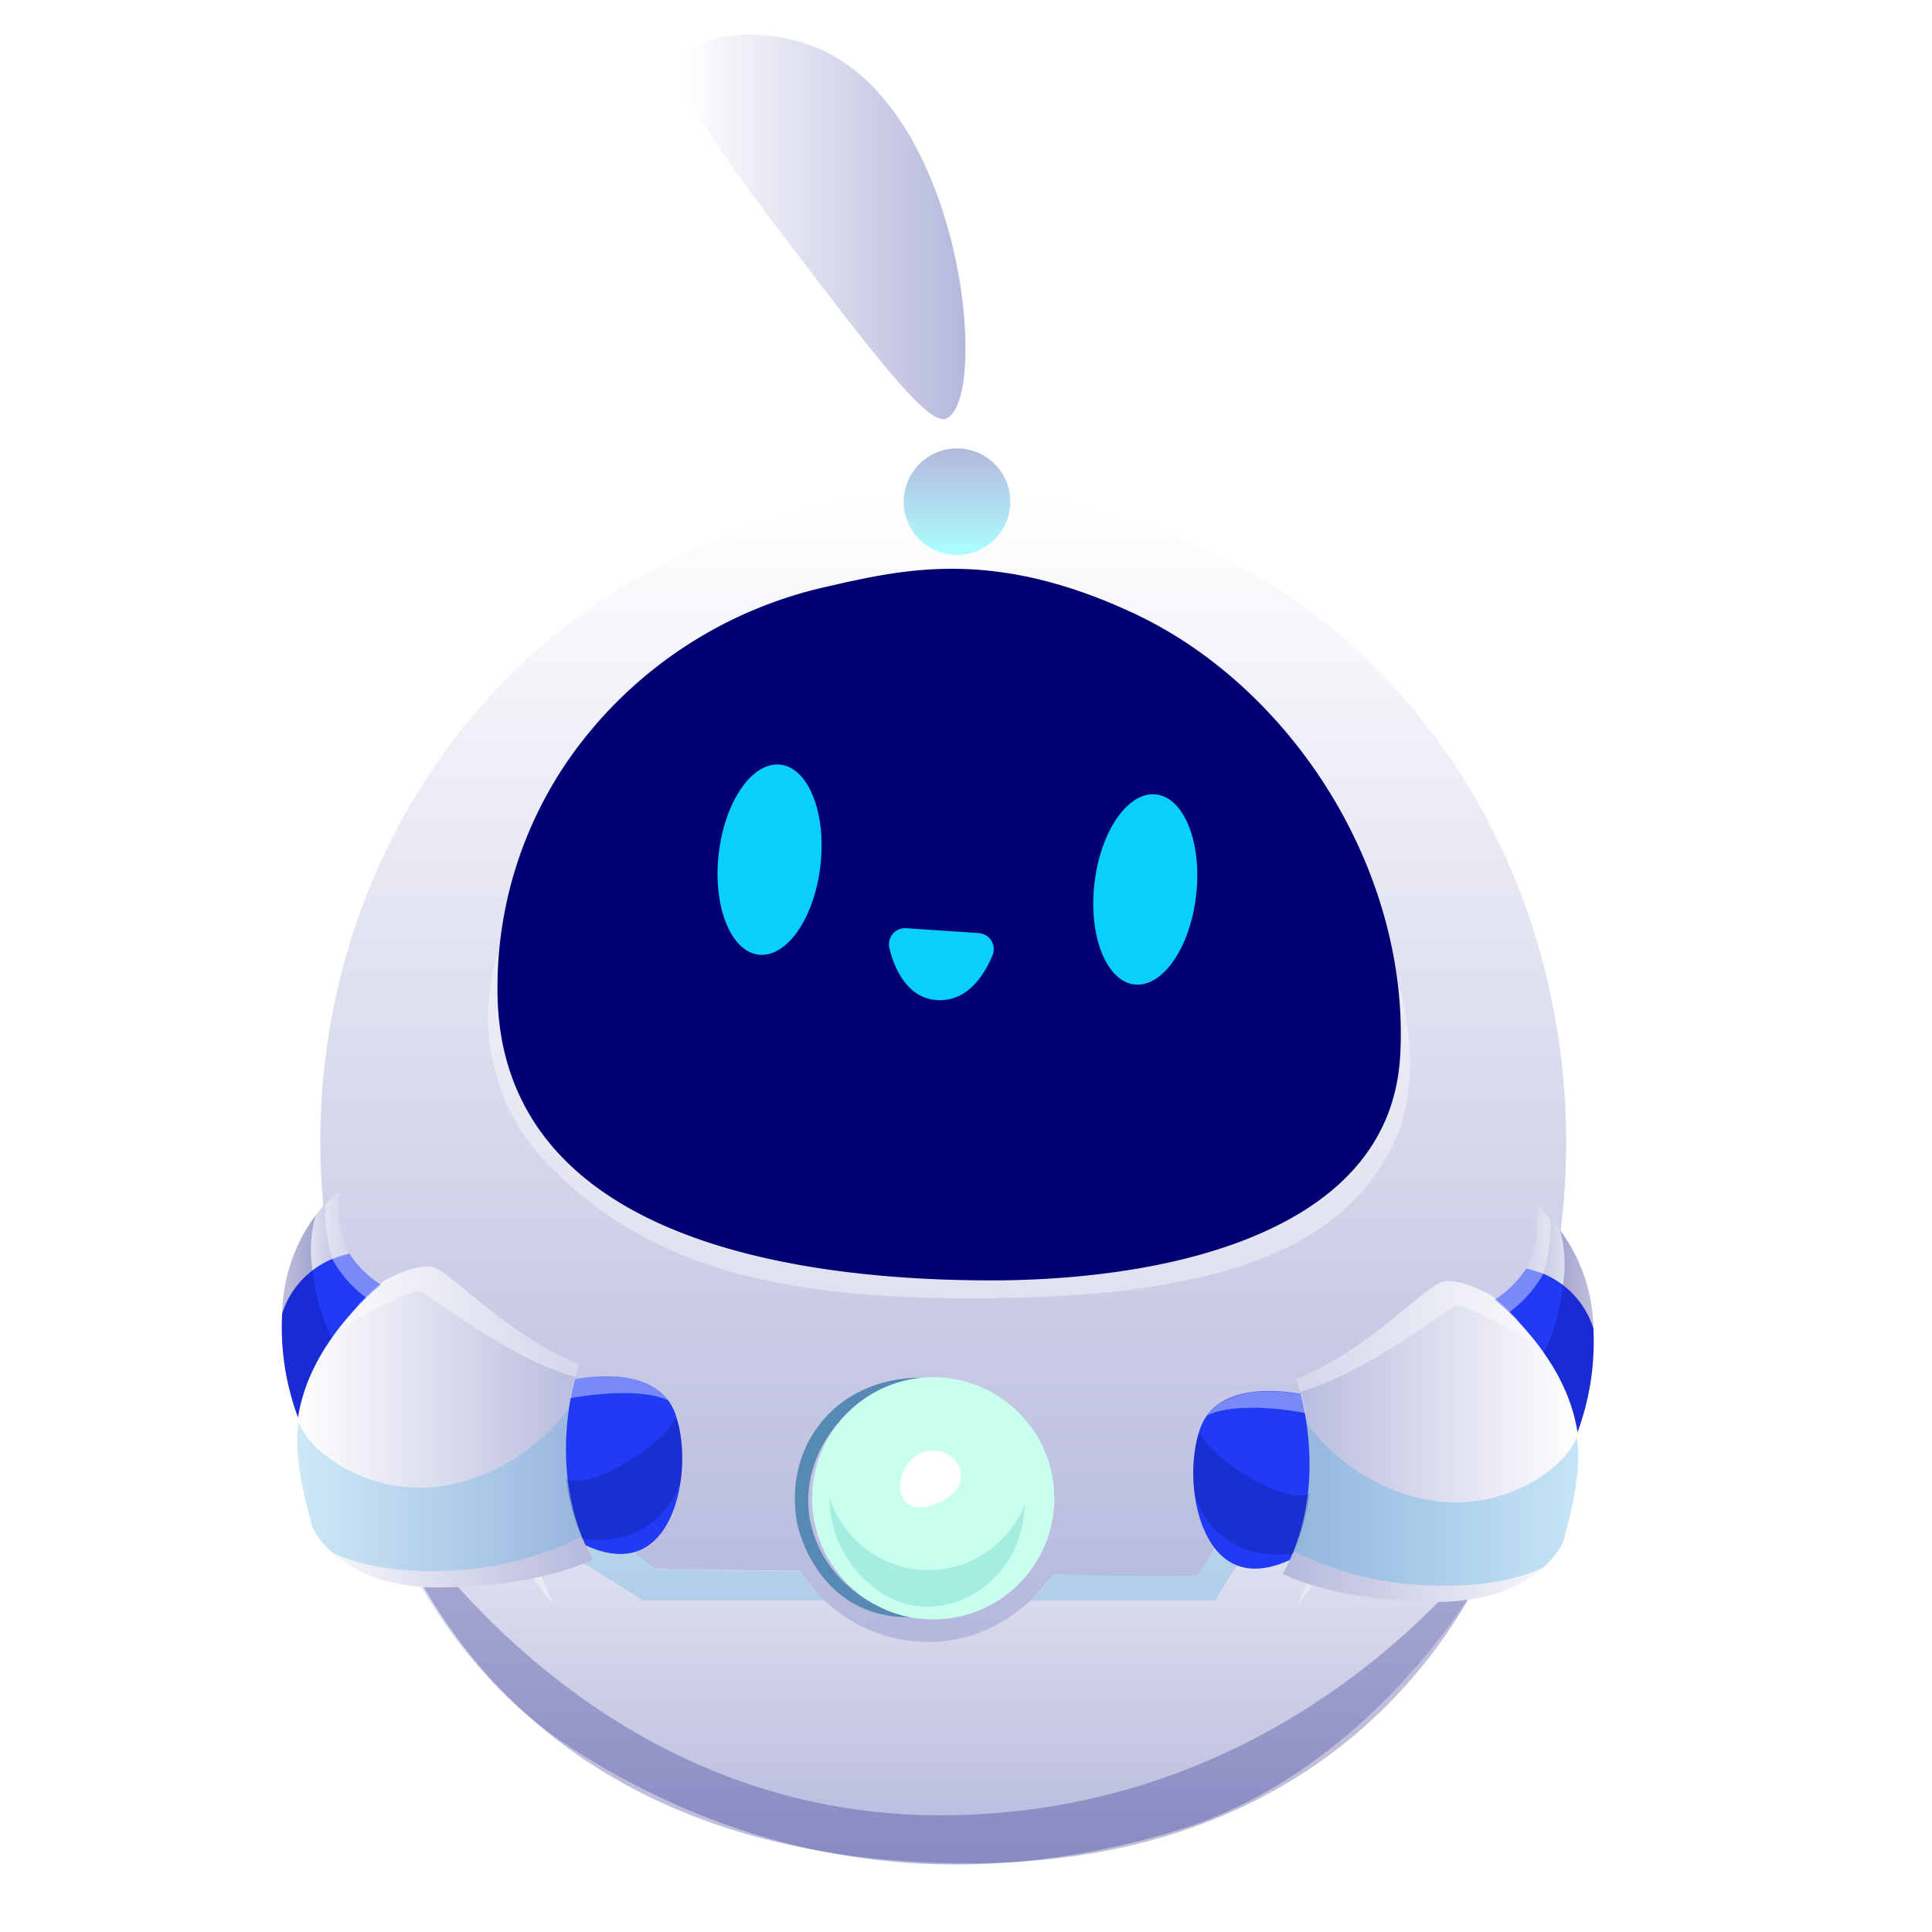 <svg id="Capa_1" data-name="Capa 1" xmlns="http://www.w3.org/2000/svg" xmlns:xlink="http://www.w3.org/1999/xlink" viewBox="0 0 400 400"><defs><style>.cls-1{mask:url(#mask);filter:url(#luminosity-noclip-3);}.cls-2,.cls-4{mix-blend-mode:multiply;}.cls-2{fill:url(#radial-gradient);}.cls-3{mask:url(#mask-2);filter:url(#luminosity-noclip-4);}.cls-4{fill:url(#radial-gradient-2);}.cls-5{fill:url(#linear-gradient);}.cls-6{fill:#000072;}.cls-7{fill:url(#linear-gradient-2);}.cls-8{fill:none;}.cls-9{opacity:0.25;}.cls-10{fill:#36a9e1;}.cls-11{opacity:0.4;}.cls-12{fill:#fff;}.cls-13{fill:#08cffc;}.cls-14{mask:url(#mask-3);}.cls-15{fill:url(#radial-gradient-3);}.cls-16{mask:url(#mask-4);}.cls-17{fill:url(#radial-gradient-4);}.cls-18{fill:url(#linear-gradient-3);}.cls-19{fill:#213af4;}.cls-20{fill:url(#linear-gradient-4);}.cls-21{fill:#00116b;}.cls-22{fill:url(#linear-gradient-5);}.cls-23{fill:url(#linear-gradient-6);}.cls-24{opacity:0.29;}.cls-25{fill:url(#linear-gradient-7);}.cls-26{fill:url(#Degradado_sin_nombre_102);}.cls-27{fill:#5689b3;}.cls-28{fill:#c9ffef;}.cls-29{fill:#a4ede0;}.cls-30{filter:url(#luminosity-noclip-2);}.cls-31{filter:url(#luminosity-noclip);}</style><filter id="luminosity-noclip" x="113.94" y="-8392" width="91.08" height="32766" filterUnits="userSpaceOnUse" color-interpolation-filters="sRGB"><feFlood flood-color="#fff" result="bg"/><feBlend in="SourceGraphic" in2="bg"/></filter><mask id="mask" x="113.94" y="-8392" width="91.08" height="32766" maskUnits="userSpaceOnUse"><g class="cls-31"/></mask><radialGradient id="radial-gradient" cx="156.56" cy="178.62" r="51.94" gradientTransform="matrix(0.11, 1.1, -0.99, 0.13, 318.71, -18.53)" gradientUnits="userSpaceOnUse"><stop offset="0" stop-color="#fff"/><stop offset="0.15" stop-color="#c2c2c2"/><stop offset="0.43" stop-color="#5b5b5b"/><stop offset="0.62" stop-color="#191919"/><stop offset="0.71"/></radialGradient><filter id="luminosity-noclip-2" x="191.59" y="-8392" width="91.08" height="32766" filterUnits="userSpaceOnUse" color-interpolation-filters="sRGB"><feFlood flood-color="#fff" result="bg"/><feBlend in="SourceGraphic" in2="bg"/></filter><mask id="mask-2" x="191.59" y="-8392" width="91.08" height="32766" maskUnits="userSpaceOnUse"><g class="cls-30"/></mask><radialGradient id="radial-gradient-2" cx="226.44" cy="182.13" r="51.94" gradientTransform="matrix(0.11, 1.1, -0.99, 0.13, 391.93, -91.78)" xlink:href="#radial-gradient"/><linearGradient id="linear-gradient" x1="194.24" y1="273.53" x2="194.24" y2="386.02" gradientUnits="userSpaceOnUse"><stop offset="0" stop-color="#fff"/><stop offset="1" stop-color="#b5b8dc"/></linearGradient><linearGradient id="linear-gradient-2" x1="195.28" y1="102.44" x2="195.28" y2="339.96" xlink:href="#linear-gradient"/><filter id="luminosity-noclip-3" x="113.94" y="129.17" width="91.08" height="97.66" filterUnits="userSpaceOnUse" color-interpolation-filters="sRGB"><feFlood flood-color="#fff" result="bg"/><feBlend in="SourceGraphic" in2="bg"/></filter><mask id="mask-3" x="113.94" y="129.17" width="91.08" height="97.66" maskUnits="userSpaceOnUse"><g class="cls-1"><ellipse class="cls-2" cx="159.48" cy="178" rx="48.87" ry="45.49" transform="translate(-35.44 316.3) rotate(-83.5)"/></g></mask><radialGradient id="radial-gradient-3" cx="156.56" cy="178.62" r="51.94" gradientTransform="matrix(0.11, 1.1, -0.99, 0.13, 318.71, -18.53)" gradientUnits="userSpaceOnUse"><stop offset="0" stop-color="#08cffc"/><stop offset="0.71" stop-color="#08cffc"/></radialGradient><filter id="luminosity-noclip-4" x="191.59" y="133.57" width="91.08" height="97.66" filterUnits="userSpaceOnUse" color-interpolation-filters="sRGB"><feFlood flood-color="#fff" result="bg"/><feBlend in="SourceGraphic" in2="bg"/></filter><mask id="mask-4" x="191.59" y="133.57" width="91.08" height="97.66" maskUnits="userSpaceOnUse"><g class="cls-3"><ellipse class="cls-4" cx="237.13" cy="182.4" rx="48.87" ry="45.49" transform="translate(29.04 397.35) rotate(-83.5)"/></g></mask><radialGradient id="radial-gradient-4" cx="226.44" cy="182.13" r="51.94" gradientTransform="matrix(0.11, 1.1, -0.99, 0.13, 391.93, -91.78)" xlink:href="#radial-gradient-3"/><linearGradient id="linear-gradient-3" x1="58.42" y1="259.12" x2="72.31" y2="259.12" xlink:href="#linear-gradient"/><linearGradient id="linear-gradient-4" x1="61.5" y1="295.43" x2="122.68" y2="295.43" xlink:href="#linear-gradient"/><linearGradient id="linear-gradient-5" x1="508.87" y1="262.15" x2="522.77" y2="262.15" gradientTransform="matrix(-1, 0, 0, 1, 838.76, 0)" xlink:href="#linear-gradient"/><linearGradient id="linear-gradient-6" x1="511.96" y1="298.46" x2="573.14" y2="298.46" gradientTransform="matrix(-1, 0, 0, 1, 838.76, 0)" xlink:href="#linear-gradient"/><linearGradient id="linear-gradient-7" x1="141.25" y1="46.97" x2="199.89" y2="46.97" xlink:href="#linear-gradient"/><linearGradient id="Degradado_sin_nombre_102" x1="152.68" y1="5.4" x2="174.74" y2="5.4" gradientTransform="translate(192.74 267.57) rotate(-90)" gradientUnits="userSpaceOnUse"><stop offset="0" stop-color="#aff"/><stop offset="1" stop-color="#b5b8dc"/></linearGradient></defs><path class="cls-5" d="M69.84,276s4.78,58.63,50.16,87,89.43,26.36,123.63,16,57.24-41.27,64.82-55.53,10-33.4,10.19-44.11l-2.68.76s-28.52,18.77-53.23,24l-15,22.12h-5.68l-106-1.39-3.45-2.46L123,316.06q-4.74-8.82-9.47-17.63c-3.2-3.68-26.64-30.19-41.13-23.95A11.4,11.4,0,0,0,69.84,276Z"/><path class="cls-6" d="M233.64,129.67c-14.6-6.85-26.28-9-36.46-9-9.36,0-17.46,1.86-25.43,3.68a85.77,85.77,0,0,0-50.63,33.18,80,80,0,0,0-15.23,47.08c-.1,13.42,4.3,24.7,13.07,33.54,19.78,19.92,57.91,24.1,86.41,24.1,18.55,0,79.26-3.16,81.63-43.73C289.06,183.07,266.12,144.89,233.64,129.67Z"/><path class="cls-7" d="M125.69,123.52c-47,30.68-69.58,90.27-54.95,148,10.3,9.44,42.48,26.76,42.81,26.94a.75.75,0,0,1,.27.26l10.1,17.54L136,324.87l29.69.39a31.42,31.42,0,0,0,28,14.66c15.38-.78,23.48-12.69,24.32-14,8,.23,15.93.28,24.05.32h5.68c1.4-1.51,9.48-14.44,14.4-22.48a.73.73,0,0,1,.43-.32c28-6.74,53.1-23.92,55.95-25.91,18.27-64.5-8.45-130.94-61.14-159.9C216.31,95.09,164.6,98.1,125.69,123.52Zm162.69,95c-2.43,41.79-64.15,45-83,45-28.76,0-67.28-4.25-87.39-24.51-9-9.1-13.58-20.72-13.48-34.52A81.28,81.28,0,0,1,120,156.67,87.13,87.13,0,0,1,171.44,123c16.1-3.69,34.35-7.87,62.79,5.46,15.86,7.43,30.07,20.51,40,36.83C284.4,181.86,289.41,200.79,288.38,218.55Z"/><path class="cls-8" d="M302.74,307.79h0Z"/><path class="cls-8" d="M196.52,340.05l-2.84-.13,1.17.1Z"/><path class="cls-8" d="M267.85,331.06s-7.91,10.09-24.82,14.79-48.18,6.71-48.18,6.71-31.26-2-48.17-6.71-24.83-14.79-24.83-14.79L114.75,321c-3.62-1-6.39-1.92-8.06-2.47,5,8.39,10.72,15.75,17.07,20.74,12.92,10.14,38.65,16.69,68.84,17.52,29.23.81,55.62-4,68.86-12.55,7.44-4.8,14.29-13.44,20.32-23.52-2.18.87-4.45,1.68-6.76,2.44Z"/><path class="cls-8" d="M143.45,300.33a16.1,16.1,0,0,1,1.64-2.44A7.65,7.65,0,0,0,143.45,300.33Z"/><path class="cls-8" d="M153.67,357.57l0,0s0,0,0,0c1.85,2.15,7.18,7.79,9.49,8.09,3.66.48,46,4.09,52.85,1.91a18.75,18.75,0,0,0,9.69-6.69h0v0c.11-.15,10.78-15.33,15-33.94-.59-2.13-7.32-25.41-16.14-28.35-3.71-1.23-16.23-2-29.72-2.38v5.21s-45.82-.33-46.49,0-10.34,18.39-10.34,18.39a4.62,4.62,0,0,1-.22-1.56c-.48,2.05-.88,3.88-1.16,5.24C137,342.54,153.51,357.42,153.67,357.57Zm6.66-11.91c12.17,8.41,28.44,7.6,28.44,7.6s16.16,2,28.33-6.38,18.42-22.7,18.42-22.7c-1.18,8.7-3.39,14.28-8,23.77-1,2.14-2.48,4.42-3.89,6.84A18.8,18.8,0,0,1,208,364.18l-19.22.62L172.24,363a23.78,23.78,0,0,1-16-8.75,64.9,64.9,0,0,1-4.38-6.26c-4.43-7.19-8.68-15.07-9.86-23.77C142,324.18,148.16,337.25,160.33,345.66Z"/><path class="cls-8" d="M204.76,99c-20.15,0-43.33,9.07-65.27,25.54a183.45,183.45,0,0,0-51.6,60.34c-23,44-17.66,83.31-17.15,86.65,10.3,9.44,42.48,26.76,42.81,26.94a.75.75,0,0,1,.27.26l10.1,17.54,11.62,6.19c.28-1.3.78-3.59,1.44-6.29h0l-9.71-4.75-9-18.78L75.82,267.87c-.18-3.79,2.86-9.83,2.86-9.83,8.71,7.12,34.54,18.09,34.54,18.09l1.07-13.24c29.71,24.16,80.65,23.35,80.65,23.35s50.95.81,80.65-23.35l1.07,13.24s25.83-11,34.54-18.09c0,0,.56,10.9.38,14.69L259.5,297l-13,23.62-6,.76c.76,2.26,1.28,4,1.52,4.86h5.68c1.4-1.51,9.48-14.44,14.4-22.48a.73.73,0,0,1,.43-.32c28-6.74,53.1-23.92,55.95-25.91,3.17-51.58-16.23-105-51.93-143.08C246,112.57,222.33,99,204.76,99Zm83.62,119.59c-2.43,41.79-64.15,45-83,45-28.76,0-67.28-4.25-87.39-24.51-9-9.1-13.58-20.72-13.48-34.52A81.28,81.28,0,0,1,120,156.67,87.13,87.13,0,0,1,171.44,123c16.1-3.69,34.35-7.87,62.79,5.46,15.86,7.43,30.07,20.51,40,36.83C284.4,181.86,289.41,200.79,288.38,218.55Z"/><path class="cls-8" d="M233.64,129.67c-14.6-6.85-26.28-9-36.46-9-9.36,0-17.46,1.86-25.43,3.68a85.77,85.77,0,0,0-50.63,33.18,80,80,0,0,0-15.23,47.08c-.1,13.42,4.3,24.7,13.07,33.54,19.78,19.92,57.91,24.1,86.41,24.1,18.55,0,79.26-3.16,81.63-43.73C289.06,183.07,266.12,144.89,233.64,129.67Z"/><g class="cls-9"><path class="cls-10" d="M119.67,322.93l13.47,8.43,19,0,18.57,0a23.31,23.31,0,0,1-2.28-2.28,24.43,24.43,0,0,1-2.69-3.75c-4.95-.06-9.89-.11-14.84-.19-5.64-.1-11.28-.2-14.85-.2-1.4-1.48-2.44-1.83-4.87-3.47a34.67,34.67,0,0,0-8.07-4,.44.44,0,0,1-.15-.11.44.44,0,0,1-.12-.15l-10.1-17.55c-2.11-1.13-28.79-17.41-41.55-25.85.47,1.95-.23,6.33,1.06,10.87,6.49,1.27,22.37,5.3,35.35,19.3A62.6,62.6,0,0,1,119.67,322.93Z"/></g><g class="cls-9"><path class="cls-10" d="M251.63,331.38a80.22,80.22,0,0,1,17.47-21.67c19-16.54,40.58-19.35,49.25-20,1.4-4.34-.25-9.14.29-11-10.51,6.17-37.47,21.63-55.47,26l-15.44,21.52L218,325.94a20,20,0,0,1-2.43,3.31,20.54,20.54,0,0,1-2.26,2.13Z"/></g><g class="cls-11"><path class="cls-12" d="M93.73,313.07c1.34.84,9.48,2.93,9.83,3.4s7.57,12.11,11.08,15.69c0,0-8-18-8.42-18.46s-16.41-5.61-16.41-5.26A17.29,17.29,0,0,0,93.73,313.07Z"/></g><g class="cls-11"><path class="cls-12" d="M279.71,316.47c.35-.47,8.49-2.56,9.82-3.4a17.37,17.37,0,0,0,3.93-4.63c0-.35-16,4.77-16.42,5.26s-8.42,18.46-8.42,18.46C272.13,328.58,279.36,316.93,279.71,316.47Z"/></g><g class="cls-11"><path class="cls-12" d="M103,197.72a43.69,43.69,0,0,0,11.63,44.52c20.57,20.29,47.5,27.6,95.68,26.44s68.22-13,77.49-30.45,0-40.08,0-40.08,8.8,33.48-21,51-86.37,18.49-125.12,4S104.46,207.39,103,197.72Z"/></g><ellipse class="cls-13" cx="159.33" cy="177.99" rx="19.8" ry="10.6" transform="translate(-35.55 316.14) rotate(-83.5)"/><ellipse class="cls-13" cx="237.13" cy="184.16" rx="19.8" ry="10.6" transform="translate(27.3 398.91) rotate(-83.5)"/><g class="cls-9"><path class="cls-6" d="M78.79,307.25s39,68.59,115.85,68.59S311,316.06,311,316.06s-21.28,69.72-110.25,69.72S85.43,329.14,78.79,308.42"/></g><path class="cls-6" d="M205.37,265.09c-29.05,0-68-4.33-88.46-24.95-9.34-9.41-14-21.38-13.91-35.6a82.83,82.83,0,0,1,15.77-48.76,88.66,88.66,0,0,1,52.34-34.3h0c16.33-3.74,34.84-8,63.76,5.57,16.12,7.55,30.56,20.84,40.67,37.4,10.3,16.88,15.4,36.13,14.35,54.19-1,17.25-11.71,30-31.82,37.93C239.26,264,217,265.09,205.37,265.09ZM172.09,125.77a84.18,84.18,0,0,0-49.74,32.59,78.43,78.43,0,0,0-14.95,46.21c-.1,13,4.15,23.93,12.63,32.47,19.41,19.55,57.12,23.65,85.34,23.65,18.22,0,77.83-3.05,80.12-42.3C287.52,183.56,265,146,233,131c-27.54-12.91-44.51-9-60.91-5.26Zm-.49-2.14Z"/><path class="cls-13" d="M187.61,192.18l15,1a3.34,3.34,0,0,1,2.89,4.59c-1.7,4.08-5.13,9.56-11.34,9.29s-8.93-6.33-10-10.69A3.34,3.34,0,0,1,187.61,192.18Z"/><g class="cls-14"><ellipse class="cls-15" cx="159.48" cy="178" rx="48.87" ry="45.49" transform="translate(-35.44 316.3) rotate(-83.5)"/></g><g class="cls-16"><ellipse class="cls-17" cx="237.13" cy="182.4" rx="48.87" ry="45.49" transform="translate(29.04 397.35) rotate(-83.5)"/></g><path class="cls-18" d="M72.31,259.61a22.46,22.46,0,0,1-2.06-13.34A35.26,35.26,0,0,0,58.42,272a18.09,18.09,0,0,1,13.89-12.36Z"/><path class="cls-19" d="M118.88,285.61c-2.07,7.54-4.11,21.06,2.24,34.28,5.84,2.71,10.63,2.45,14.21-.78,6-5.42,7.32-18.41,4.49-26.39C136.24,282.62,121.59,285.06,118.88,285.61Z"/><path class="cls-20" d="M118.47,287.89a.67.67,0,0,1,.07-.31,52.76,52.76,0,0,1,1.38-5.11c-10-4.13-18-10.8-23.43-15.24-3.1-2.57-5.56-4.59-6.86-4.9-3.54-.84-9.81,2.69-10.21,2.92-.72.56-16.76,13.15-17.66,29.91,0,0,0,0,0,0s0,0,0,0c-1.28,7.08,2.9,20.91,2.94,21.05S70,328.66,90.77,328.66h.91c18.75-.31,28.55-4.57,31-5.8C115.48,309.62,116.82,295.64,118.47,287.89Z"/><path class="cls-19" d="M78.83,266a21.41,21.41,0,0,1-6.52-6.43,18.53,18.53,0,0,0-9.59,5.19,18.27,18.27,0,0,0-4.3,7.17,53.61,53.61,0,0,0,3.28,21.51C63.84,279.27,75.52,268.76,78.83,266Z"/><path class="cls-8" d="M93.2,308.87a41.06,41.06,0,0,0,25.72-16.05c.2-1.32.43-2.54.66-3.63a.6.6,0,0,1,.07-.3c.19-.91.4-1.73.59-2.44-14.57-4.18-30.23-17.33-32.36-17.83s-16.61,7.92-16.61,7.92l4.21-5.35c-4.89,5.07-11.67,13.91-12.55,24.47C65.12,302.12,78.05,311.41,93.2,308.87Z"/><path class="cls-8" d="M92.78,326.55c-11.71.37-19.09-2-22.78-3.64,3.76,3.36,10.49,7.06,21.88,7.06h.91c18.74-.32,28.54-4.58,31-5.81a44.67,44.67,0,0,1-2.21-4.73A67.66,67.66,0,0,1,92.78,326.55Z"/><path class="cls-8" d="M124.65,322.63q.31.62.66,1.23c6,2.34,10.76,1.79,14.13-1.66,2.87-2.93,4.42-7.73,4.81-12.76C142.9,314.54,138,323.51,124.65,322.63Z"/><path class="cls-8" d="M142.28,297.84l.72,1a17,17,0,0,0-.69-1.74,9.37,9.37,0,0,0-1.62-2.43c-6.07-2.18-17.37.15-19.9.77a44.14,44.14,0,0,0,.24,14.93C125.6,312.82,141.19,302.48,142.28,297.84Z"/><path class="cls-8" d="M69.38,261.25a35,35,0,0,0-4.45,3.47A39.45,39.45,0,0,0,68.67,277a58.12,58.12,0,0,1,7.19-8.35h0A19.86,19.86,0,0,1,69.38,261.25Z"/><path class="cls-8" d="M118.41,305.25a57.55,57.55,0,0,1,.51-12.43A42.49,42.49,0,0,0,118.41,305.25Z"/><path class="cls-8" d="M64.71,262.93a34.13,34.13,0,0,1,4-3,32.82,32.82,0,0,1-2.6-10.28c-.44.63-.85,1.26-1.25,1.9A49.7,49.7,0,0,0,64.71,262.93Z"/><g class="cls-9"><path class="cls-21" d="M140.92,306.67a32.43,32.43,0,0,0-.51-12l-.68-1.13c-1.43,5.07-18.06,15.54-22.56,12.51a43.41,43.41,0,0,0,3.37,12.55C133.82,320.32,139.25,311.68,140.92,306.67Z"/></g><g class="cls-9"><path class="cls-6" d="M58.42,272a53.61,53.61,0,0,0,3.28,21.51,39.08,39.08,0,0,1,7-16.44,39.79,39.79,0,0,1-2.45-6.25,40.55,40.55,0,0,1-1.51-7.86,19.94,19.94,0,0,0-6.29,9Z"/></g><g class="cls-9"><path class="cls-6" d="M65.33,251.65A34.86,34.86,0,0,0,58.42,272a19.93,19.93,0,0,1,2.84-5.42,20.29,20.29,0,0,1,3.45-3.62,26.64,26.64,0,0,1-.21-6.87A26.11,26.11,0,0,1,65.33,251.65Z"/></g><g class="cls-9"><path class="cls-10" d="M91.67,325.25a67.92,67.92,0,0,0,28.8-7.13,47.3,47.3,0,0,1-3.17-14.18,42.74,42.74,0,0,1,.52-12.43h0s-8.76,13.22-25.73,16.06C76.94,310.1,64,300.82,61.82,294.36c0,.26,0,.53-.06.8,0,0,0,0,0,0s0,0,0,0c-1.28,7.08,2.9,20.91,2.94,21.05a17.1,17.1,0,0,0,4.2,5.31C72.58,323.27,80,325.62,91.67,325.25Z"/></g><g class="cls-11"><path class="cls-12" d="M86.77,267.32c2.13.49,17.79,13.64,32.36,17.82.32-1.19.6-2.1.79-2.67-10-4.13-18-10.8-23.43-15.24-3.1-2.57-5.56-4.59-6.86-4.9-3.54-.84-9.81,2.69-10.21,2.92a51.89,51.89,0,0,0-5,4.63l-4.22,5.36S84.64,266.82,86.77,267.32Z"/></g><g class="cls-11"><path class="cls-12" d="M72.31,259.61a22.62,22.62,0,0,1-2.2-7.73,22.31,22.31,0,0,1,.14-5.61c-.63.66-1.27,1.32-1.9,2-.35.36-.69.73-1,1.1a31.83,31.83,0,0,0,1.48,11.3Z"/></g><g class="cls-11"><path class="cls-12" d="M138.33,289.92c-5.06-6.79-17-4.8-19.45-4.31-.32,1.17-.64,2.48-.93,3.9C120.58,289,132.28,287.12,138.33,289.92Z"/></g><g class="cls-11"><path class="cls-12" d="M121.34,288.18l0,0v0Z"/></g><g class="cls-11"><path class="cls-12" d="M72.31,259.61q-.78.17-1.65.42c-.67.2-1.3.41-1.87.63a24,24,0,0,0,3.26,4.6,24.39,24.39,0,0,0,3.81,3.43h0c1.24-1.19,2.28-2.09,3-2.65A21.41,21.41,0,0,1,72.31,259.61Z"/></g><path class="cls-22" d="M316,262.64a23,23,0,0,0,2.31-9.3,21.88,21.88,0,0,0-.25-4A35.32,35.32,0,0,1,329.89,275,18.08,18.08,0,0,0,316,262.64Z"/><path class="cls-19" d="M269.43,288.64c2.06,7.54,4.1,21.06-2.25,34.28-5.84,2.71-10.62,2.46-14.21-.78-6-5.42-7.32-18.41-4.49-26.39C252.06,285.65,266.71,288.09,269.43,288.64Z"/><path class="cls-23" d="M269.83,290.92a.67.67,0,0,0-.07-.31,52.76,52.76,0,0,0-1.38-5.11c10-4.13,18-10.8,23.43-15.24,3.11-2.57,5.56-4.59,6.86-4.9,3.54-.84,9.81,2.69,10.22,2.92.71.56,16.75,13.15,17.65,29.91l0,.05s0,0,0,0c1.27,7.08-2.91,20.91-2.95,21.05s-5.32,12.36-26.08,12.36h-.91c-18.74-.31-28.55-4.57-31-5.8C272.82,312.65,271.48,298.67,269.83,290.92Z"/><path class="cls-19" d="M309.48,269.07a21.37,21.37,0,0,0,6.51-6.43A18.24,18.24,0,0,1,329.89,275a54,54,0,0,1-3.28,21.51C324.46,282.3,312.78,271.79,309.48,269.07Z"/><g class="cls-9"><path class="cls-21" d="M247.38,309.7a32.43,32.43,0,0,1,.51-12l.68-1.13c1.43,5.07,18.06,15.54,22.56,12.51a43.41,43.41,0,0,1-3.37,12.55C254.48,323.35,249.05,314.71,247.38,309.7Z"/></g><g class="cls-9"><path class="cls-6" d="M329.89,275a54,54,0,0,1-3.28,21.51,39.22,39.22,0,0,0-7-16.44,39.79,39.79,0,0,0,2.45-6.25,40.55,40.55,0,0,0,1.51-7.86,20.27,20.27,0,0,1,4.46,5.12A21.24,21.24,0,0,1,329.89,275Z"/></g><g class="cls-9"><path class="cls-6" d="M323,254.68A35,35,0,0,1,329.89,275a20.13,20.13,0,0,0-6.3-9,26.64,26.64,0,0,0,.21-6.87A26.31,26.31,0,0,0,323,254.68Z"/></g><g class="cls-24"><path class="cls-10" d="M296.63,328.28a68,68,0,0,1-28.8-7.13A47.3,47.3,0,0,0,271,307a42.35,42.35,0,0,0-.52-12.43h0s8.76,13.22,25.73,16.06c15.15,2.53,28.08-6.75,30.27-13.21,0,.26,0,.53.06.8l0,.05s0,0,0,0c1.27,7.08-2.91,20.91-2.95,21.05a16.91,16.91,0,0,1-4.2,5.31C315.72,326.3,308.34,328.65,296.63,328.28Z"/></g><g class="cls-11"><path class="cls-12" d="M301.53,270.35c-2.13.49-17.79,13.64-32.36,17.82-.32-1.19-.6-2.1-.79-2.67,10-4.13,18-10.8,23.43-15.24,3.11-2.57,5.56-4.59,6.86-4.9,3.54-.84,9.81,2.69,10.22,2.92a53.88,53.88,0,0,1,5,4.63l4.22,5.36S303.66,269.85,301.53,270.35Z"/></g><g class="cls-11"><path class="cls-12" d="M316,262.64a22.82,22.82,0,0,0,2.21-7.73,22.25,22.25,0,0,0-.15-5.61c.64.66,1.27,1.32,1.9,2,.35.36.69.73,1,1.1a30.86,30.86,0,0,1-.09,4.45,31.61,31.61,0,0,1-1.38,6.85Z"/></g><g class="cls-11"><path class="cls-12" d="M250,293c5.07-6.79,17-4.8,19.46-4.31.32,1.17.63,2.48.92,3.91C267.72,292,256,290.15,250,293Z"/></g><g class="cls-11"><path class="cls-12" d="M316,262.64q.78.17,1.65.42c.68.2,1.3.41,1.88.63a24.67,24.67,0,0,1-7.07,8h0c-1.25-1.19-2.29-2.09-3-2.65A21.37,21.37,0,0,0,316,262.64Z"/></g><path class="cls-8" d="M294.94,308.87c-17-2.84-25.72-16.05-25.73-16.05-.19-1.32-.42-2.54-.65-3.63a.6.6,0,0,0-.07-.3c-.2-.91-.4-1.73-.59-2.44,14.57-4.18,30.23-17.33,32.36-17.83s16.61,7.92,16.61,7.92l-4.21-5.35c4.89,5.07,11.67,13.91,12.55,24.47C323,302.12,310.09,311.41,294.94,308.87Z"/><path class="cls-8" d="M295.36,326.55c11.71.37,19.09-2,22.78-3.64-3.76,3.36-10.49,7.06-21.88,7.06h-.91c-18.74-.32-28.55-4.58-31-5.81a44.67,44.67,0,0,0,2.21-4.73A67.66,67.66,0,0,0,295.36,326.55Z"/><path class="cls-8" d="M263.49,322.63q-.32.62-.66,1.23c-6,2.34-10.76,1.79-14.13-1.66-2.87-2.93-4.42-7.73-4.81-12.76C245.24,314.54,250.13,323.51,263.49,322.63Z"/><path class="cls-8" d="M245.88,296.43l-.74,1.08a18.31,18.31,0,0,1,.71-1.93,10.48,10.48,0,0,1,1.65-2.7c6.22-2.42,17.78.17,20.37.86a53.3,53.3,0,0,1-.24,16.56C262.94,313.05,247,301.58,245.88,296.43Z"/><path class="cls-8" d="M269.73,305.25a56.87,56.87,0,0,0-.52-12.43A42.32,42.32,0,0,1,269.73,305.25Z"/><path class="cls-8" d="M323.43,262.93a34.13,34.13,0,0,0-4-3,33.11,33.11,0,0,0,2.6-10.28c.43.63.85,1.26,1.25,1.9A49.7,49.7,0,0,1,323.43,262.93Z"/><g class="cls-11"><path class="cls-12" d="M266.8,288.18l0,0v0Z"/></g><path class="cls-25" d="M195.94,86.65c9-3.92,3.73-64.52-27.16-76.9-9.65-3.86-23.37-3.66-26.81,2.33-2.22,3.87-.1,10,17.94,33.77C181.43,74.15,192.19,88.3,195.94,86.65Z"/><circle class="cls-26" cx="198.14" cy="103.87" r="11.03"/><path class="cls-27" d="M167.48,313.16c1.16,10.31,9.56,19.24,20.85,21.64a22.56,22.56,0,0,1-9.65-1.84c-10.66-4.67-13.34-16.19-13.59-17.38-.33-1.52-2.37-11.86,4.74-20.85,7.75-9.81,19.64-9.51,20.86-9.46C176,287.38,166,300.38,167.48,313.16Z"/><circle class="cls-28" cx="193.21" cy="310.21" r="25.07"/><path class="cls-12" d="M192.52,311.77c3-.85,6.67-2.91,6.45-6.57-.19-3.2-3.75-5.27-6.74-4.84C185.26,301.35,183.44,314.29,192.52,311.77Z"/><path class="cls-29" d="M212.17,311.47a21.43,21.43,0,0,1-40.44-1.58,23.59,23.59,0,0,0,6,15.8c1.44,1.57,6.07,6.59,13.59,6.95a19.47,19.47,0,0,0,13.58-5.05C211.86,321.53,212.14,313,212.17,311.47Z"/></svg>